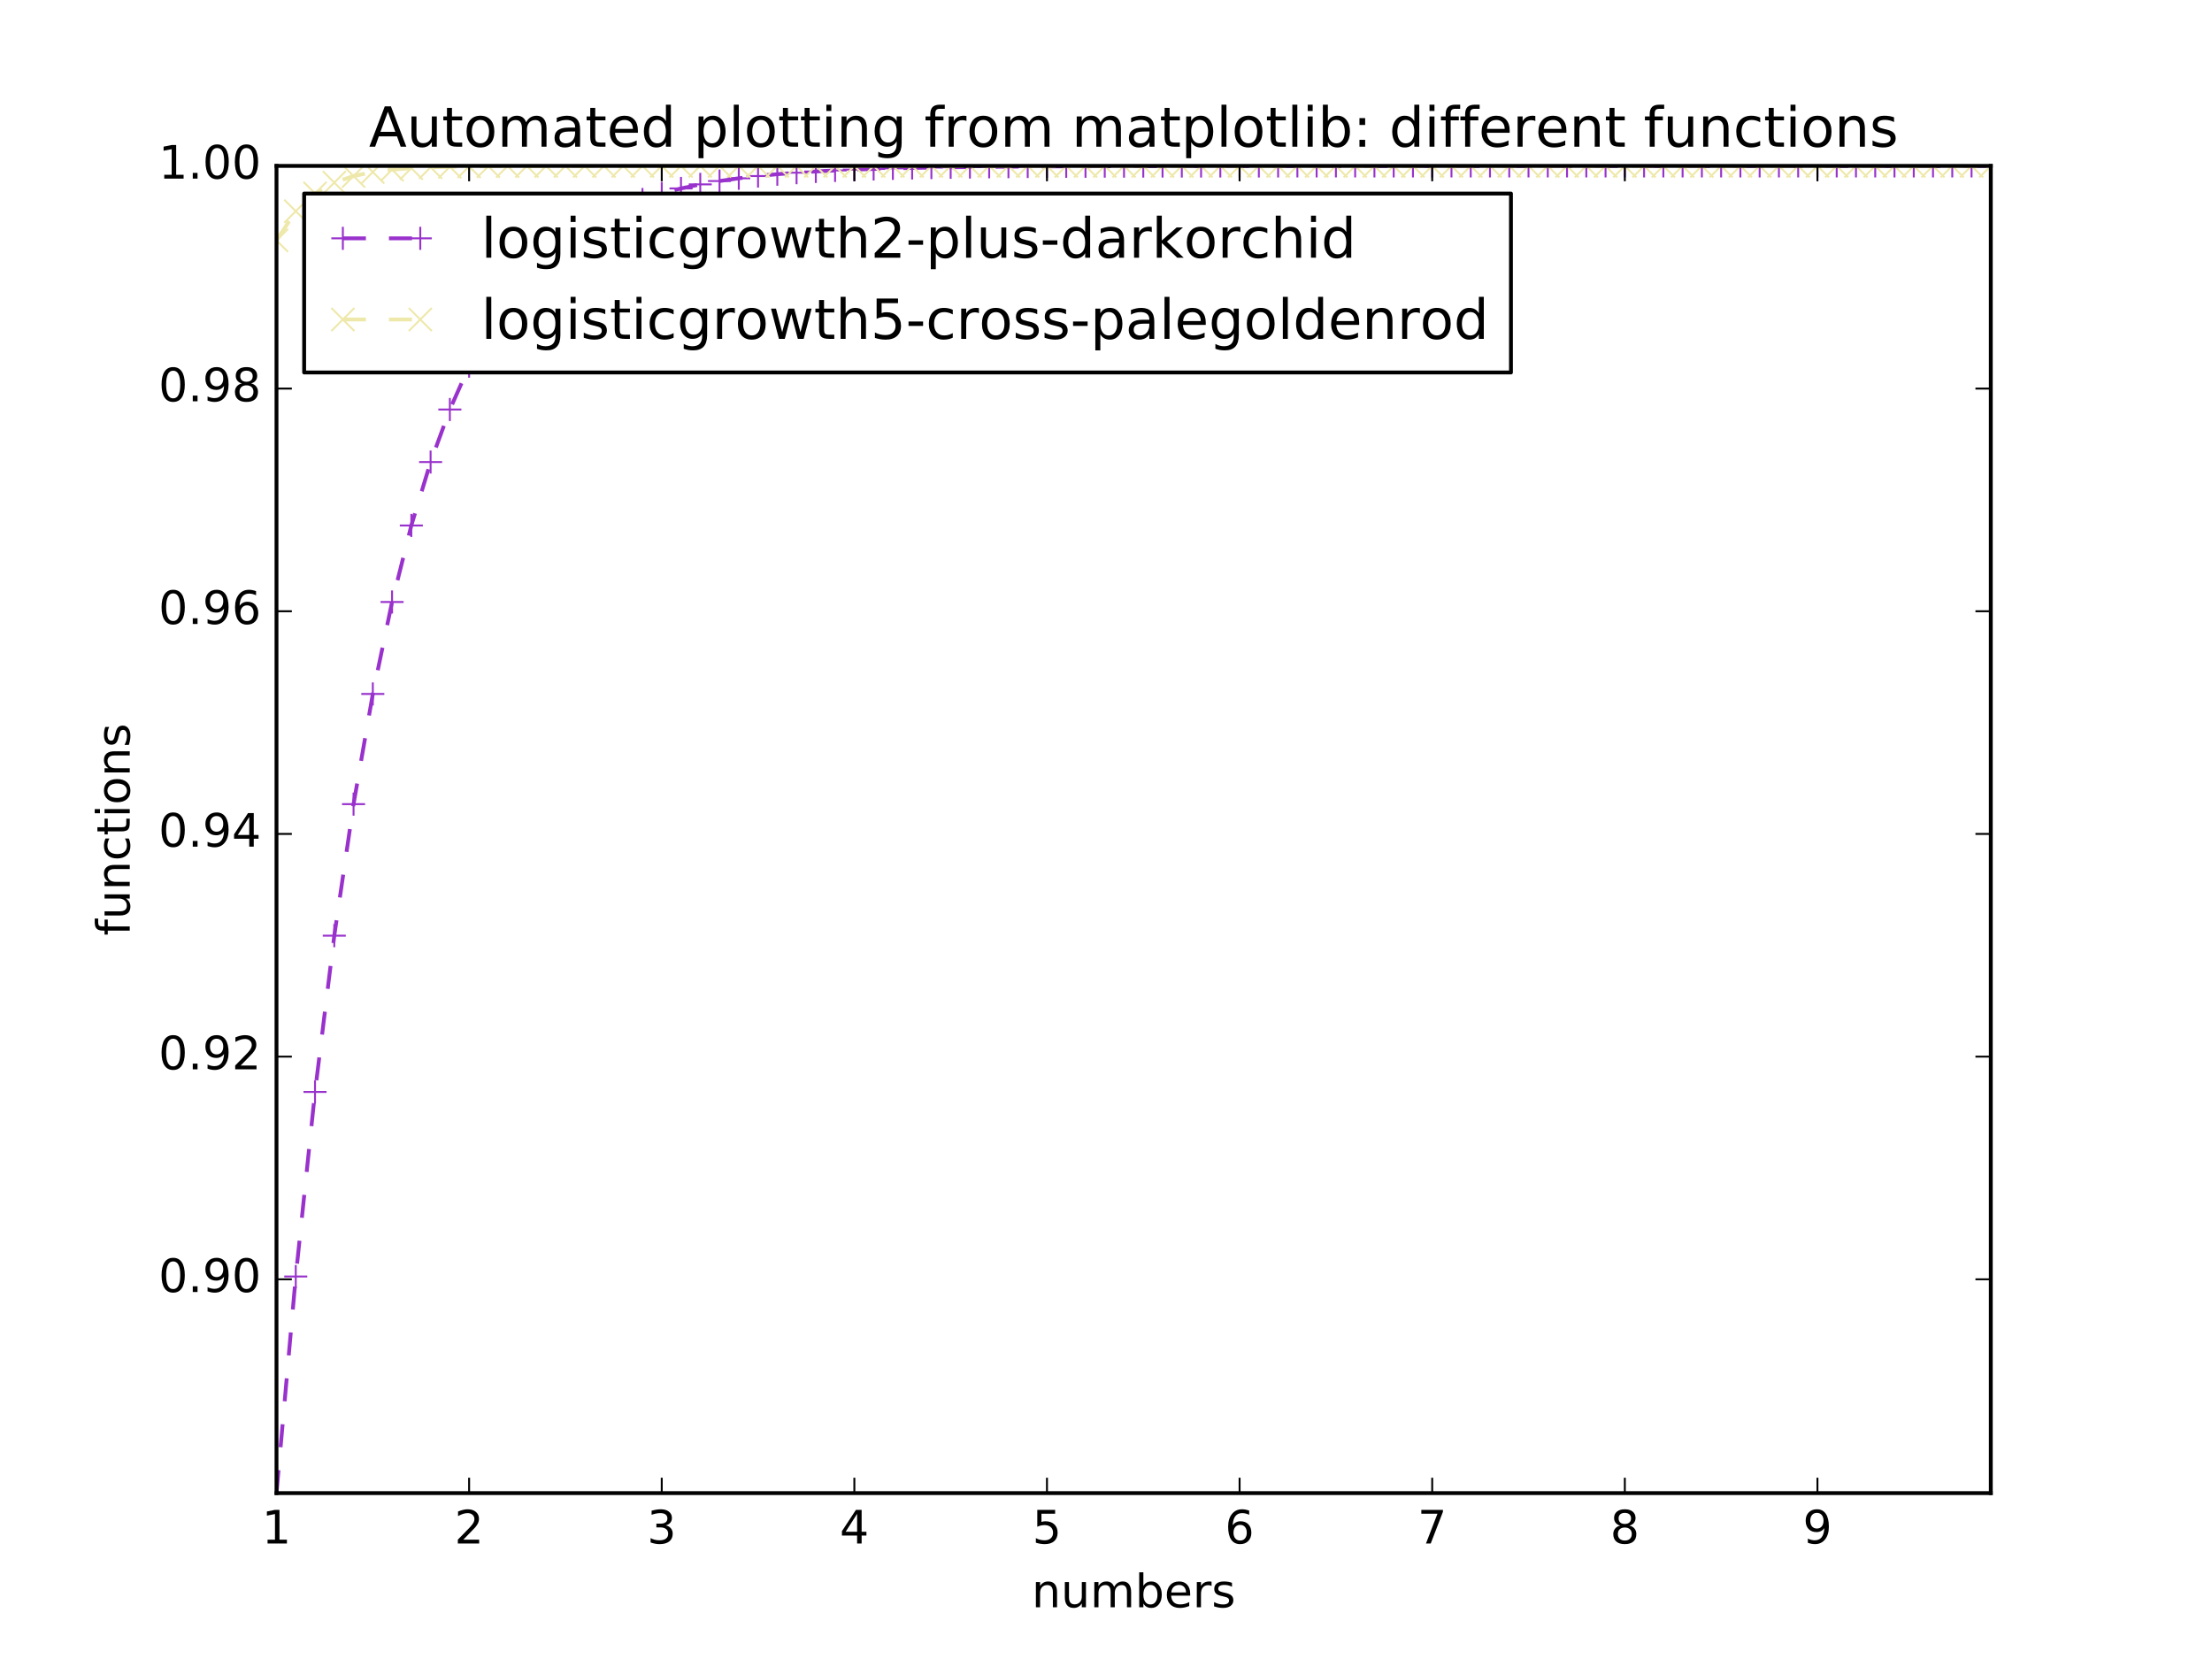 <?xml version="1.0" encoding="utf-8" standalone="no"?>
<!DOCTYPE svg PUBLIC "-//W3C//DTD SVG 1.1//EN"
  "http://www.w3.org/Graphics/SVG/1.1/DTD/svg11.dtd">
<!-- Created with matplotlib (http://matplotlib.org/) -->
<svg height="432pt" version="1.1" viewBox="0 0 576 432" width="576pt" xmlns="http://www.w3.org/2000/svg" xmlns:xlink="http://www.w3.org/1999/xlink">
 <defs>
  <style type="text/css">
*{stroke-linecap:butt;stroke-linejoin:round;stroke-miterlimit:100000;}
  </style>
 </defs>
 <g id="figure_1">
  <g id="patch_1">
   <path d="M 0 432 
L 576 432 
L 576 0 
L 0 0 
z
" style="fill:#ffffff;"/>
  </g>
  <g id="axes_1">
   <g id="patch_2">
    <path d="M 72 388.8 
L 518.4 388.8 
L 518.4 43.2 
L 72 43.2 
z
" style="fill:#ffffff;"/>
   </g>
   <g id="line2d_1">
    <path clip-path="url(#p49f8c97d6e)" d="M 72 388.8 
L 77.016 332.402 
L 82.031 284.339 
L 87.047 243.65 
L 92.063 209.398 
L 97.079 180.7 
L 102.094 156.752 
L 107.11 136.833 
L 112.126 120.312 
L 117.142 106.639 
L 122.157 95.347 
L 127.173 86.034 
L 132.189 78.363 
L 137.204 72.053 
L 142.22 66.865 
L 147.236 62.604 
L 152.252 59.106 
L 157.267 56.236 
L 162.283 53.882 
L 167.299 51.951 
L 172.315 50.369 
L 177.33 49.072 
L 182.346 48.009 
L 187.362 47.139 
L 192.378 46.426 
L 197.393 45.841 
L 202.409 45.363 
L 207.425 44.971 
L 212.44 44.65 
L 217.456 44.387 
L 222.472 44.172 
L 227.488 43.996 
L 232.503 43.852 
L 237.519 43.734 
L 242.535 43.637 
L 247.551 43.558 
L 252.566 43.493 
L 257.582 43.44 
L 262.598 43.396 
L 267.613 43.361 
L 272.629 43.332 
L 277.645 43.308 
L 282.661 43.288 
L 287.676 43.272 
L 292.692 43.259 
L 297.708 43.248 
L 302.724 43.24 
L 307.739 43.232 
L 312.755 43.227 
L 317.771 43.222 
L 322.787 43.218 
L 327.802 43.215 
L 332.818 43.212 
L 337.834 43.21 
L 342.849 43.208 
L 347.865 43.207 
L 352.881 43.205 
L 357.897 43.204 
L 362.912 43.204 
L 367.928 43.203 
L 372.944 43.202 
L 377.96 43.202 
L 382.975 43.202 
L 387.991 43.201 
L 393.007 43.201 
L 398.022 43.201 
L 403.038 43.201 
L 408.054 43.201 
L 413.07 43.2 
L 418.085 43.2 
L 423.101 43.2 
L 428.117 43.2 
L 433.133 43.2 
L 438.148 43.2 
L 443.164 43.2 
L 448.18 43.2 
L 453.196 43.2 
L 458.211 43.2 
L 463.227 43.2 
L 468.243 43.2 
L 473.258 43.2 
L 478.274 43.2 
L 483.29 43.2 
L 488.306 43.2 
L 493.321 43.2 
L 498.337 43.2 
L 503.353 43.2 
L 508.369 43.2 
L 513.384 43.2 
L 518.4 43.2 
" style="fill:none;stroke:#9932cc;stroke-dasharray:6,6;stroke-dashoffset:0.0;"/>
    <defs>
     <path d="M -3 0 
L 3 0 
M 0 3 
L 0 -3 
" id="maeab70c5b3" style="stroke:#9932cc;stroke-width:0.5;"/>
    </defs>
    <g clip-path="url(#p49f8c97d6e)">
     <use style="fill:none;stroke:#9932cc;stroke-width:0.5;" x="72.0" xlink:href="#maeab70c5b3" y="388.8"/>
     <use style="fill:none;stroke:#9932cc;stroke-width:0.5;" x="77.016" xlink:href="#maeab70c5b3" y="332.402"/>
     <use style="fill:none;stroke:#9932cc;stroke-width:0.5;" x="82.031" xlink:href="#maeab70c5b3" y="284.339"/>
     <use style="fill:none;stroke:#9932cc;stroke-width:0.5;" x="87.047" xlink:href="#maeab70c5b3" y="243.65"/>
     <use style="fill:none;stroke:#9932cc;stroke-width:0.5;" x="92.063" xlink:href="#maeab70c5b3" y="209.398"/>
     <use style="fill:none;stroke:#9932cc;stroke-width:0.5;" x="97.079" xlink:href="#maeab70c5b3" y="180.7"/>
     <use style="fill:none;stroke:#9932cc;stroke-width:0.5;" x="102.094" xlink:href="#maeab70c5b3" y="156.752"/>
     <use style="fill:none;stroke:#9932cc;stroke-width:0.5;" x="107.11" xlink:href="#maeab70c5b3" y="136.833"/>
     <use style="fill:none;stroke:#9932cc;stroke-width:0.5;" x="112.126" xlink:href="#maeab70c5b3" y="120.312"/>
     <use style="fill:none;stroke:#9932cc;stroke-width:0.5;" x="117.142" xlink:href="#maeab70c5b3" y="106.639"/>
     <use style="fill:none;stroke:#9932cc;stroke-width:0.5;" x="122.157" xlink:href="#maeab70c5b3" y="95.347"/>
     <use style="fill:none;stroke:#9932cc;stroke-width:0.5;" x="127.173" xlink:href="#maeab70c5b3" y="86.034"/>
     <use style="fill:none;stroke:#9932cc;stroke-width:0.5;" x="132.189" xlink:href="#maeab70c5b3" y="78.363"/>
     <use style="fill:none;stroke:#9932cc;stroke-width:0.5;" x="137.204" xlink:href="#maeab70c5b3" y="72.053"/>
     <use style="fill:none;stroke:#9932cc;stroke-width:0.5;" x="142.22" xlink:href="#maeab70c5b3" y="66.865"/>
     <use style="fill:none;stroke:#9932cc;stroke-width:0.5;" x="147.236" xlink:href="#maeab70c5b3" y="62.604"/>
     <use style="fill:none;stroke:#9932cc;stroke-width:0.5;" x="152.252" xlink:href="#maeab70c5b3" y="59.106"/>
     <use style="fill:none;stroke:#9932cc;stroke-width:0.5;" x="157.267" xlink:href="#maeab70c5b3" y="56.236"/>
     <use style="fill:none;stroke:#9932cc;stroke-width:0.5;" x="162.283" xlink:href="#maeab70c5b3" y="53.882"/>
     <use style="fill:none;stroke:#9932cc;stroke-width:0.5;" x="167.299" xlink:href="#maeab70c5b3" y="51.951"/>
     <use style="fill:none;stroke:#9932cc;stroke-width:0.5;" x="172.315" xlink:href="#maeab70c5b3" y="50.369"/>
     <use style="fill:none;stroke:#9932cc;stroke-width:0.5;" x="177.33" xlink:href="#maeab70c5b3" y="49.072"/>
     <use style="fill:none;stroke:#9932cc;stroke-width:0.5;" x="182.346" xlink:href="#maeab70c5b3" y="48.009"/>
     <use style="fill:none;stroke:#9932cc;stroke-width:0.5;" x="187.362" xlink:href="#maeab70c5b3" y="47.139"/>
     <use style="fill:none;stroke:#9932cc;stroke-width:0.5;" x="192.378" xlink:href="#maeab70c5b3" y="46.426"/>
     <use style="fill:none;stroke:#9932cc;stroke-width:0.5;" x="197.393" xlink:href="#maeab70c5b3" y="45.841"/>
     <use style="fill:none;stroke:#9932cc;stroke-width:0.5;" x="202.409" xlink:href="#maeab70c5b3" y="45.363"/>
     <use style="fill:none;stroke:#9932cc;stroke-width:0.5;" x="207.425" xlink:href="#maeab70c5b3" y="44.971"/>
     <use style="fill:none;stroke:#9932cc;stroke-width:0.5;" x="212.44" xlink:href="#maeab70c5b3" y="44.65"/>
     <use style="fill:none;stroke:#9932cc;stroke-width:0.5;" x="217.456" xlink:href="#maeab70c5b3" y="44.387"/>
     <use style="fill:none;stroke:#9932cc;stroke-width:0.5;" x="222.472" xlink:href="#maeab70c5b3" y="44.172"/>
     <use style="fill:none;stroke:#9932cc;stroke-width:0.5;" x="227.488" xlink:href="#maeab70c5b3" y="43.996"/>
     <use style="fill:none;stroke:#9932cc;stroke-width:0.5;" x="232.503" xlink:href="#maeab70c5b3" y="43.852"/>
     <use style="fill:none;stroke:#9932cc;stroke-width:0.5;" x="237.519" xlink:href="#maeab70c5b3" y="43.734"/>
     <use style="fill:none;stroke:#9932cc;stroke-width:0.5;" x="242.535" xlink:href="#maeab70c5b3" y="43.637"/>
     <use style="fill:none;stroke:#9932cc;stroke-width:0.5;" x="247.551" xlink:href="#maeab70c5b3" y="43.558"/>
     <use style="fill:none;stroke:#9932cc;stroke-width:0.5;" x="252.566" xlink:href="#maeab70c5b3" y="43.493"/>
     <use style="fill:none;stroke:#9932cc;stroke-width:0.5;" x="257.582" xlink:href="#maeab70c5b3" y="43.44"/>
     <use style="fill:none;stroke:#9932cc;stroke-width:0.5;" x="262.598" xlink:href="#maeab70c5b3" y="43.396"/>
     <use style="fill:none;stroke:#9932cc;stroke-width:0.5;" x="267.613" xlink:href="#maeab70c5b3" y="43.361"/>
     <use style="fill:none;stroke:#9932cc;stroke-width:0.5;" x="272.629" xlink:href="#maeab70c5b3" y="43.332"/>
     <use style="fill:none;stroke:#9932cc;stroke-width:0.5;" x="277.645" xlink:href="#maeab70c5b3" y="43.308"/>
     <use style="fill:none;stroke:#9932cc;stroke-width:0.5;" x="282.661" xlink:href="#maeab70c5b3" y="43.288"/>
     <use style="fill:none;stroke:#9932cc;stroke-width:0.5;" x="287.676" xlink:href="#maeab70c5b3" y="43.272"/>
     <use style="fill:none;stroke:#9932cc;stroke-width:0.5;" x="292.692" xlink:href="#maeab70c5b3" y="43.259"/>
     <use style="fill:none;stroke:#9932cc;stroke-width:0.5;" x="297.708" xlink:href="#maeab70c5b3" y="43.248"/>
     <use style="fill:none;stroke:#9932cc;stroke-width:0.5;" x="302.724" xlink:href="#maeab70c5b3" y="43.24"/>
     <use style="fill:none;stroke:#9932cc;stroke-width:0.5;" x="307.739" xlink:href="#maeab70c5b3" y="43.232"/>
     <use style="fill:none;stroke:#9932cc;stroke-width:0.5;" x="312.755" xlink:href="#maeab70c5b3" y="43.227"/>
     <use style="fill:none;stroke:#9932cc;stroke-width:0.5;" x="317.771" xlink:href="#maeab70c5b3" y="43.222"/>
     <use style="fill:none;stroke:#9932cc;stroke-width:0.5;" x="322.787" xlink:href="#maeab70c5b3" y="43.218"/>
     <use style="fill:none;stroke:#9932cc;stroke-width:0.5;" x="327.802" xlink:href="#maeab70c5b3" y="43.215"/>
     <use style="fill:none;stroke:#9932cc;stroke-width:0.5;" x="332.818" xlink:href="#maeab70c5b3" y="43.212"/>
     <use style="fill:none;stroke:#9932cc;stroke-width:0.5;" x="337.834" xlink:href="#maeab70c5b3" y="43.21"/>
     <use style="fill:none;stroke:#9932cc;stroke-width:0.5;" x="342.849" xlink:href="#maeab70c5b3" y="43.208"/>
     <use style="fill:none;stroke:#9932cc;stroke-width:0.5;" x="347.865" xlink:href="#maeab70c5b3" y="43.207"/>
     <use style="fill:none;stroke:#9932cc;stroke-width:0.5;" x="352.881" xlink:href="#maeab70c5b3" y="43.205"/>
     <use style="fill:none;stroke:#9932cc;stroke-width:0.5;" x="357.897" xlink:href="#maeab70c5b3" y="43.204"/>
     <use style="fill:none;stroke:#9932cc;stroke-width:0.5;" x="362.912" xlink:href="#maeab70c5b3" y="43.204"/>
     <use style="fill:none;stroke:#9932cc;stroke-width:0.5;" x="367.928" xlink:href="#maeab70c5b3" y="43.203"/>
     <use style="fill:none;stroke:#9932cc;stroke-width:0.5;" x="372.944" xlink:href="#maeab70c5b3" y="43.202"/>
     <use style="fill:none;stroke:#9932cc;stroke-width:0.5;" x="377.96" xlink:href="#maeab70c5b3" y="43.202"/>
     <use style="fill:none;stroke:#9932cc;stroke-width:0.5;" x="382.975" xlink:href="#maeab70c5b3" y="43.202"/>
     <use style="fill:none;stroke:#9932cc;stroke-width:0.5;" x="387.991" xlink:href="#maeab70c5b3" y="43.201"/>
     <use style="fill:none;stroke:#9932cc;stroke-width:0.5;" x="393.007" xlink:href="#maeab70c5b3" y="43.201"/>
     <use style="fill:none;stroke:#9932cc;stroke-width:0.5;" x="398.022" xlink:href="#maeab70c5b3" y="43.201"/>
     <use style="fill:none;stroke:#9932cc;stroke-width:0.5;" x="403.038" xlink:href="#maeab70c5b3" y="43.201"/>
     <use style="fill:none;stroke:#9932cc;stroke-width:0.5;" x="408.054" xlink:href="#maeab70c5b3" y="43.201"/>
     <use style="fill:none;stroke:#9932cc;stroke-width:0.5;" x="413.07" xlink:href="#maeab70c5b3" y="43.2"/>
     <use style="fill:none;stroke:#9932cc;stroke-width:0.5;" x="418.085" xlink:href="#maeab70c5b3" y="43.2"/>
     <use style="fill:none;stroke:#9932cc;stroke-width:0.5;" x="423.101" xlink:href="#maeab70c5b3" y="43.2"/>
     <use style="fill:none;stroke:#9932cc;stroke-width:0.5;" x="428.117" xlink:href="#maeab70c5b3" y="43.2"/>
     <use style="fill:none;stroke:#9932cc;stroke-width:0.5;" x="433.133" xlink:href="#maeab70c5b3" y="43.2"/>
     <use style="fill:none;stroke:#9932cc;stroke-width:0.5;" x="438.148" xlink:href="#maeab70c5b3" y="43.2"/>
     <use style="fill:none;stroke:#9932cc;stroke-width:0.5;" x="443.164" xlink:href="#maeab70c5b3" y="43.2"/>
     <use style="fill:none;stroke:#9932cc;stroke-width:0.5;" x="448.18" xlink:href="#maeab70c5b3" y="43.2"/>
     <use style="fill:none;stroke:#9932cc;stroke-width:0.5;" x="453.196" xlink:href="#maeab70c5b3" y="43.2"/>
     <use style="fill:none;stroke:#9932cc;stroke-width:0.5;" x="458.211" xlink:href="#maeab70c5b3" y="43.2"/>
     <use style="fill:none;stroke:#9932cc;stroke-width:0.5;" x="463.227" xlink:href="#maeab70c5b3" y="43.2"/>
     <use style="fill:none;stroke:#9932cc;stroke-width:0.5;" x="468.243" xlink:href="#maeab70c5b3" y="43.2"/>
     <use style="fill:none;stroke:#9932cc;stroke-width:0.5;" x="473.258" xlink:href="#maeab70c5b3" y="43.2"/>
     <use style="fill:none;stroke:#9932cc;stroke-width:0.5;" x="478.274" xlink:href="#maeab70c5b3" y="43.2"/>
     <use style="fill:none;stroke:#9932cc;stroke-width:0.5;" x="483.29" xlink:href="#maeab70c5b3" y="43.2"/>
     <use style="fill:none;stroke:#9932cc;stroke-width:0.5;" x="488.306" xlink:href="#maeab70c5b3" y="43.2"/>
     <use style="fill:none;stroke:#9932cc;stroke-width:0.5;" x="493.321" xlink:href="#maeab70c5b3" y="43.2"/>
     <use style="fill:none;stroke:#9932cc;stroke-width:0.5;" x="498.337" xlink:href="#maeab70c5b3" y="43.2"/>
     <use style="fill:none;stroke:#9932cc;stroke-width:0.5;" x="503.353" xlink:href="#maeab70c5b3" y="43.2"/>
     <use style="fill:none;stroke:#9932cc;stroke-width:0.5;" x="508.369" xlink:href="#maeab70c5b3" y="43.2"/>
     <use style="fill:none;stroke:#9932cc;stroke-width:0.5;" x="513.384" xlink:href="#maeab70c5b3" y="43.2"/>
     <use style="fill:none;stroke:#9932cc;stroke-width:0.5;" x="518.4" xlink:href="#maeab70c5b3" y="43.2"/>
    </g>
   </g>
   <g id="line2d_2">
    <path clip-path="url(#p49f8c97d6e)" d="M 72 62.604 
L 77.016 55 
L 82.031 50.369 
L 87.047 47.552 
L 92.063 45.841 
L 97.079 44.803 
L 102.094 44.172 
L 107.11 43.79 
L 112.126 43.558 
L 117.142 43.417 
L 122.157 43.332 
L 127.173 43.28 
L 132.189 43.248 
L 137.204 43.229 
L 142.22 43.218 
L 147.236 43.211 
L 152.252 43.207 
L 157.267 43.204 
L 162.283 43.202 
L 167.299 43.201 
L 172.315 43.201 
L 177.33 43.201 
L 182.346 43.2 
L 187.362 43.2 
L 192.378 43.2 
L 197.393 43.2 
L 202.409 43.2 
L 207.425 43.2 
L 212.44 43.2 
L 217.456 43.2 
L 222.472 43.2 
L 227.488 43.2 
L 232.503 43.2 
L 237.519 43.2 
L 242.535 43.2 
L 247.551 43.2 
L 252.566 43.2 
L 257.582 43.2 
L 262.598 43.2 
L 267.613 43.2 
L 272.629 43.2 
L 277.645 43.2 
L 282.661 43.2 
L 287.676 43.2 
L 292.692 43.2 
L 297.708 43.2 
L 302.724 43.2 
L 307.739 43.2 
L 312.755 43.2 
L 317.771 43.2 
L 322.787 43.2 
L 327.802 43.2 
L 332.818 43.2 
L 337.834 43.2 
L 342.849 43.2 
L 347.865 43.2 
L 352.881 43.2 
L 357.897 43.2 
L 362.912 43.2 
L 367.928 43.2 
L 372.944 43.2 
L 377.96 43.2 
L 382.975 43.2 
L 387.991 43.2 
L 393.007 43.2 
L 398.022 43.2 
L 403.038 43.2 
L 408.054 43.2 
L 413.07 43.2 
L 418.085 43.2 
L 423.101 43.2 
L 428.117 43.2 
L 433.133 43.2 
L 438.148 43.2 
L 443.164 43.2 
L 448.18 43.2 
L 453.196 43.2 
L 458.211 43.2 
L 463.227 43.2 
L 468.243 43.2 
L 473.258 43.2 
L 478.274 43.2 
L 483.29 43.2 
L 488.306 43.2 
L 493.321 43.2 
L 498.337 43.2 
L 503.353 43.2 
L 508.369 43.2 
L 513.384 43.2 
L 518.4 43.2 
" style="fill:none;stroke:#eee8aa;stroke-dasharray:6,6;stroke-dashoffset:0.0;"/>
    <defs>
     <path d="M -3 3 
L 3 -3 
M -3 -3 
L 3 3 
" id="mb8cb19ebe0" style="stroke:#eee8aa;stroke-width:0.5;"/>
    </defs>
    <g clip-path="url(#p49f8c97d6e)">
     <use style="fill:none;stroke:#eee8aa;stroke-width:0.5;" x="72.0" xlink:href="#mb8cb19ebe0" y="62.604"/>
     <use style="fill:none;stroke:#eee8aa;stroke-width:0.5;" x="77.016" xlink:href="#mb8cb19ebe0" y="55"/>
     <use style="fill:none;stroke:#eee8aa;stroke-width:0.5;" x="82.031" xlink:href="#mb8cb19ebe0" y="50.369"/>
     <use style="fill:none;stroke:#eee8aa;stroke-width:0.5;" x="87.047" xlink:href="#mb8cb19ebe0" y="47.552"/>
     <use style="fill:none;stroke:#eee8aa;stroke-width:0.5;" x="92.063" xlink:href="#mb8cb19ebe0" y="45.841"/>
     <use style="fill:none;stroke:#eee8aa;stroke-width:0.5;" x="97.079" xlink:href="#mb8cb19ebe0" y="44.803"/>
     <use style="fill:none;stroke:#eee8aa;stroke-width:0.5;" x="102.094" xlink:href="#mb8cb19ebe0" y="44.172"/>
     <use style="fill:none;stroke:#eee8aa;stroke-width:0.5;" x="107.11" xlink:href="#mb8cb19ebe0" y="43.79"/>
     <use style="fill:none;stroke:#eee8aa;stroke-width:0.5;" x="112.126" xlink:href="#mb8cb19ebe0" y="43.558"/>
     <use style="fill:none;stroke:#eee8aa;stroke-width:0.5;" x="117.142" xlink:href="#mb8cb19ebe0" y="43.417"/>
     <use style="fill:none;stroke:#eee8aa;stroke-width:0.5;" x="122.157" xlink:href="#mb8cb19ebe0" y="43.332"/>
     <use style="fill:none;stroke:#eee8aa;stroke-width:0.5;" x="127.173" xlink:href="#mb8cb19ebe0" y="43.28"/>
     <use style="fill:none;stroke:#eee8aa;stroke-width:0.5;" x="132.189" xlink:href="#mb8cb19ebe0" y="43.248"/>
     <use style="fill:none;stroke:#eee8aa;stroke-width:0.5;" x="137.204" xlink:href="#mb8cb19ebe0" y="43.229"/>
     <use style="fill:none;stroke:#eee8aa;stroke-width:0.5;" x="142.22" xlink:href="#mb8cb19ebe0" y="43.218"/>
     <use style="fill:none;stroke:#eee8aa;stroke-width:0.5;" x="147.236" xlink:href="#mb8cb19ebe0" y="43.211"/>
     <use style="fill:none;stroke:#eee8aa;stroke-width:0.5;" x="152.252" xlink:href="#mb8cb19ebe0" y="43.207"/>
     <use style="fill:none;stroke:#eee8aa;stroke-width:0.5;" x="157.267" xlink:href="#mb8cb19ebe0" y="43.204"/>
     <use style="fill:none;stroke:#eee8aa;stroke-width:0.5;" x="162.283" xlink:href="#mb8cb19ebe0" y="43.202"/>
     <use style="fill:none;stroke:#eee8aa;stroke-width:0.5;" x="167.299" xlink:href="#mb8cb19ebe0" y="43.201"/>
     <use style="fill:none;stroke:#eee8aa;stroke-width:0.5;" x="172.315" xlink:href="#mb8cb19ebe0" y="43.201"/>
     <use style="fill:none;stroke:#eee8aa;stroke-width:0.5;" x="177.33" xlink:href="#mb8cb19ebe0" y="43.201"/>
     <use style="fill:none;stroke:#eee8aa;stroke-width:0.5;" x="182.346" xlink:href="#mb8cb19ebe0" y="43.2"/>
     <use style="fill:none;stroke:#eee8aa;stroke-width:0.5;" x="187.362" xlink:href="#mb8cb19ebe0" y="43.2"/>
     <use style="fill:none;stroke:#eee8aa;stroke-width:0.5;" x="192.378" xlink:href="#mb8cb19ebe0" y="43.2"/>
     <use style="fill:none;stroke:#eee8aa;stroke-width:0.5;" x="197.393" xlink:href="#mb8cb19ebe0" y="43.2"/>
     <use style="fill:none;stroke:#eee8aa;stroke-width:0.5;" x="202.409" xlink:href="#mb8cb19ebe0" y="43.2"/>
     <use style="fill:none;stroke:#eee8aa;stroke-width:0.5;" x="207.425" xlink:href="#mb8cb19ebe0" y="43.2"/>
     <use style="fill:none;stroke:#eee8aa;stroke-width:0.5;" x="212.44" xlink:href="#mb8cb19ebe0" y="43.2"/>
     <use style="fill:none;stroke:#eee8aa;stroke-width:0.5;" x="217.456" xlink:href="#mb8cb19ebe0" y="43.2"/>
     <use style="fill:none;stroke:#eee8aa;stroke-width:0.5;" x="222.472" xlink:href="#mb8cb19ebe0" y="43.2"/>
     <use style="fill:none;stroke:#eee8aa;stroke-width:0.5;" x="227.488" xlink:href="#mb8cb19ebe0" y="43.2"/>
     <use style="fill:none;stroke:#eee8aa;stroke-width:0.5;" x="232.503" xlink:href="#mb8cb19ebe0" y="43.2"/>
     <use style="fill:none;stroke:#eee8aa;stroke-width:0.5;" x="237.519" xlink:href="#mb8cb19ebe0" y="43.2"/>
     <use style="fill:none;stroke:#eee8aa;stroke-width:0.5;" x="242.535" xlink:href="#mb8cb19ebe0" y="43.2"/>
     <use style="fill:none;stroke:#eee8aa;stroke-width:0.5;" x="247.551" xlink:href="#mb8cb19ebe0" y="43.2"/>
     <use style="fill:none;stroke:#eee8aa;stroke-width:0.5;" x="252.566" xlink:href="#mb8cb19ebe0" y="43.2"/>
     <use style="fill:none;stroke:#eee8aa;stroke-width:0.5;" x="257.582" xlink:href="#mb8cb19ebe0" y="43.2"/>
     <use style="fill:none;stroke:#eee8aa;stroke-width:0.5;" x="262.598" xlink:href="#mb8cb19ebe0" y="43.2"/>
     <use style="fill:none;stroke:#eee8aa;stroke-width:0.5;" x="267.613" xlink:href="#mb8cb19ebe0" y="43.2"/>
     <use style="fill:none;stroke:#eee8aa;stroke-width:0.5;" x="272.629" xlink:href="#mb8cb19ebe0" y="43.2"/>
     <use style="fill:none;stroke:#eee8aa;stroke-width:0.5;" x="277.645" xlink:href="#mb8cb19ebe0" y="43.2"/>
     <use style="fill:none;stroke:#eee8aa;stroke-width:0.5;" x="282.661" xlink:href="#mb8cb19ebe0" y="43.2"/>
     <use style="fill:none;stroke:#eee8aa;stroke-width:0.5;" x="287.676" xlink:href="#mb8cb19ebe0" y="43.2"/>
     <use style="fill:none;stroke:#eee8aa;stroke-width:0.5;" x="292.692" xlink:href="#mb8cb19ebe0" y="43.2"/>
     <use style="fill:none;stroke:#eee8aa;stroke-width:0.5;" x="297.708" xlink:href="#mb8cb19ebe0" y="43.2"/>
     <use style="fill:none;stroke:#eee8aa;stroke-width:0.5;" x="302.724" xlink:href="#mb8cb19ebe0" y="43.2"/>
     <use style="fill:none;stroke:#eee8aa;stroke-width:0.5;" x="307.739" xlink:href="#mb8cb19ebe0" y="43.2"/>
     <use style="fill:none;stroke:#eee8aa;stroke-width:0.5;" x="312.755" xlink:href="#mb8cb19ebe0" y="43.2"/>
     <use style="fill:none;stroke:#eee8aa;stroke-width:0.5;" x="317.771" xlink:href="#mb8cb19ebe0" y="43.2"/>
     <use style="fill:none;stroke:#eee8aa;stroke-width:0.5;" x="322.787" xlink:href="#mb8cb19ebe0" y="43.2"/>
     <use style="fill:none;stroke:#eee8aa;stroke-width:0.5;" x="327.802" xlink:href="#mb8cb19ebe0" y="43.2"/>
     <use style="fill:none;stroke:#eee8aa;stroke-width:0.5;" x="332.818" xlink:href="#mb8cb19ebe0" y="43.2"/>
     <use style="fill:none;stroke:#eee8aa;stroke-width:0.5;" x="337.834" xlink:href="#mb8cb19ebe0" y="43.2"/>
     <use style="fill:none;stroke:#eee8aa;stroke-width:0.5;" x="342.849" xlink:href="#mb8cb19ebe0" y="43.2"/>
     <use style="fill:none;stroke:#eee8aa;stroke-width:0.5;" x="347.865" xlink:href="#mb8cb19ebe0" y="43.2"/>
     <use style="fill:none;stroke:#eee8aa;stroke-width:0.5;" x="352.881" xlink:href="#mb8cb19ebe0" y="43.2"/>
     <use style="fill:none;stroke:#eee8aa;stroke-width:0.5;" x="357.897" xlink:href="#mb8cb19ebe0" y="43.2"/>
     <use style="fill:none;stroke:#eee8aa;stroke-width:0.5;" x="362.912" xlink:href="#mb8cb19ebe0" y="43.2"/>
     <use style="fill:none;stroke:#eee8aa;stroke-width:0.5;" x="367.928" xlink:href="#mb8cb19ebe0" y="43.2"/>
     <use style="fill:none;stroke:#eee8aa;stroke-width:0.5;" x="372.944" xlink:href="#mb8cb19ebe0" y="43.2"/>
     <use style="fill:none;stroke:#eee8aa;stroke-width:0.5;" x="377.96" xlink:href="#mb8cb19ebe0" y="43.2"/>
     <use style="fill:none;stroke:#eee8aa;stroke-width:0.5;" x="382.975" xlink:href="#mb8cb19ebe0" y="43.2"/>
     <use style="fill:none;stroke:#eee8aa;stroke-width:0.5;" x="387.991" xlink:href="#mb8cb19ebe0" y="43.2"/>
     <use style="fill:none;stroke:#eee8aa;stroke-width:0.5;" x="393.007" xlink:href="#mb8cb19ebe0" y="43.2"/>
     <use style="fill:none;stroke:#eee8aa;stroke-width:0.5;" x="398.022" xlink:href="#mb8cb19ebe0" y="43.2"/>
     <use style="fill:none;stroke:#eee8aa;stroke-width:0.5;" x="403.038" xlink:href="#mb8cb19ebe0" y="43.2"/>
     <use style="fill:none;stroke:#eee8aa;stroke-width:0.5;" x="408.054" xlink:href="#mb8cb19ebe0" y="43.2"/>
     <use style="fill:none;stroke:#eee8aa;stroke-width:0.5;" x="413.07" xlink:href="#mb8cb19ebe0" y="43.2"/>
     <use style="fill:none;stroke:#eee8aa;stroke-width:0.5;" x="418.085" xlink:href="#mb8cb19ebe0" y="43.2"/>
     <use style="fill:none;stroke:#eee8aa;stroke-width:0.5;" x="423.101" xlink:href="#mb8cb19ebe0" y="43.2"/>
     <use style="fill:none;stroke:#eee8aa;stroke-width:0.5;" x="428.117" xlink:href="#mb8cb19ebe0" y="43.2"/>
     <use style="fill:none;stroke:#eee8aa;stroke-width:0.5;" x="433.133" xlink:href="#mb8cb19ebe0" y="43.2"/>
     <use style="fill:none;stroke:#eee8aa;stroke-width:0.5;" x="438.148" xlink:href="#mb8cb19ebe0" y="43.2"/>
     <use style="fill:none;stroke:#eee8aa;stroke-width:0.5;" x="443.164" xlink:href="#mb8cb19ebe0" y="43.2"/>
     <use style="fill:none;stroke:#eee8aa;stroke-width:0.5;" x="448.18" xlink:href="#mb8cb19ebe0" y="43.2"/>
     <use style="fill:none;stroke:#eee8aa;stroke-width:0.5;" x="453.196" xlink:href="#mb8cb19ebe0" y="43.2"/>
     <use style="fill:none;stroke:#eee8aa;stroke-width:0.5;" x="458.211" xlink:href="#mb8cb19ebe0" y="43.2"/>
     <use style="fill:none;stroke:#eee8aa;stroke-width:0.5;" x="463.227" xlink:href="#mb8cb19ebe0" y="43.2"/>
     <use style="fill:none;stroke:#eee8aa;stroke-width:0.5;" x="468.243" xlink:href="#mb8cb19ebe0" y="43.2"/>
     <use style="fill:none;stroke:#eee8aa;stroke-width:0.5;" x="473.258" xlink:href="#mb8cb19ebe0" y="43.2"/>
     <use style="fill:none;stroke:#eee8aa;stroke-width:0.5;" x="478.274" xlink:href="#mb8cb19ebe0" y="43.2"/>
     <use style="fill:none;stroke:#eee8aa;stroke-width:0.5;" x="483.29" xlink:href="#mb8cb19ebe0" y="43.2"/>
     <use style="fill:none;stroke:#eee8aa;stroke-width:0.5;" x="488.306" xlink:href="#mb8cb19ebe0" y="43.2"/>
     <use style="fill:none;stroke:#eee8aa;stroke-width:0.5;" x="493.321" xlink:href="#mb8cb19ebe0" y="43.2"/>
     <use style="fill:none;stroke:#eee8aa;stroke-width:0.5;" x="498.337" xlink:href="#mb8cb19ebe0" y="43.2"/>
     <use style="fill:none;stroke:#eee8aa;stroke-width:0.5;" x="503.353" xlink:href="#mb8cb19ebe0" y="43.2"/>
     <use style="fill:none;stroke:#eee8aa;stroke-width:0.5;" x="508.369" xlink:href="#mb8cb19ebe0" y="43.2"/>
     <use style="fill:none;stroke:#eee8aa;stroke-width:0.5;" x="513.384" xlink:href="#mb8cb19ebe0" y="43.2"/>
     <use style="fill:none;stroke:#eee8aa;stroke-width:0.5;" x="518.4" xlink:href="#mb8cb19ebe0" y="43.2"/>
    </g>
   </g>
   <g id="patch_3">
    <path d="M 72 43.2 
L 518.4 43.2 
" style="fill:none;stroke:#000000;stroke-linecap:square;stroke-linejoin:miter;"/>
   </g>
   <g id="patch_4">
    <path d="M 518.4 388.8 
L 518.4 43.2 
" style="fill:none;stroke:#000000;stroke-linecap:square;stroke-linejoin:miter;"/>
   </g>
   <g id="patch_5">
    <path d="M 72 388.8 
L 518.4 388.8 
" style="fill:none;stroke:#000000;stroke-linecap:square;stroke-linejoin:miter;"/>
   </g>
   <g id="patch_6">
    <path d="M 72 388.8 
L 72 43.2 
" style="fill:none;stroke:#000000;stroke-linecap:square;stroke-linejoin:miter;"/>
   </g>
   <g id="matplotlib.axis_1">
    <g id="xtick_1">
     <g id="line2d_3">
      <defs>
       <path d="M 0 0 
L 0 -4 
" id="m3bb36d0396" style="stroke:#000000;stroke-width:0.5;"/>
      </defs>
      <g>
       <use style="stroke:#000000;stroke-width:0.5;" x="72.0" xlink:href="#m3bb36d0396" y="388.8"/>
      </g>
     </g>
     <g id="line2d_4">
      <defs>
       <path d="M 0 0 
L 0 4 
" id="m240f2a03e4" style="stroke:#000000;stroke-width:0.5;"/>
      </defs>
      <g>
       <use style="stroke:#000000;stroke-width:0.5;" x="72.0" xlink:href="#m240f2a03e4" y="43.2"/>
      </g>
     </g>
     <g id="text_1">
      <!-- 1 -->
      <defs>
       <path d="M 12.406 8.297 
L 28.516 8.297 
L 28.516 63.922 
L 10.984 60.406 
L 10.984 69.391 
L 28.422 72.906 
L 38.281 72.906 
L 38.281 8.297 
L 54.391 8.297 
L 54.391 0 
L 12.406 0 
z
" id="BitstreamVeraSans-Roman-31"/>
      </defs>
      <g transform="translate(68.183 401.918)scale(0.12 -0.12)">
       <use xlink:href="#BitstreamVeraSans-Roman-31"/>
      </g>
     </g>
    </g>
    <g id="xtick_2">
     <g id="line2d_5">
      <g>
       <use style="stroke:#000000;stroke-width:0.5;" x="122.157" xlink:href="#m3bb36d0396" y="388.8"/>
      </g>
     </g>
     <g id="line2d_6">
      <g>
       <use style="stroke:#000000;stroke-width:0.5;" x="122.157" xlink:href="#m240f2a03e4" y="43.2"/>
      </g>
     </g>
     <g id="text_2">
      <!-- 2 -->
      <defs>
       <path d="M 19.188 8.297 
L 53.609 8.297 
L 53.609 0 
L 7.328 0 
L 7.328 8.297 
Q 12.938 14.109 22.625 23.891 
Q 32.328 33.688 34.812 36.531 
Q 39.547 41.844 41.422 45.531 
Q 43.312 49.219 43.312 52.781 
Q 43.312 58.594 39.234 62.25 
Q 35.156 65.922 28.609 65.922 
Q 23.969 65.922 18.812 64.312 
Q 13.672 62.703 7.812 59.422 
L 7.812 69.391 
Q 13.766 71.781 18.938 73 
Q 24.125 74.219 28.422 74.219 
Q 39.75 74.219 46.484 68.547 
Q 53.219 62.891 53.219 53.422 
Q 53.219 48.922 51.531 44.891 
Q 49.859 40.875 45.406 35.406 
Q 44.188 33.984 37.641 27.219 
Q 31.109 20.453 19.188 8.297 
" id="BitstreamVeraSans-Roman-32"/>
      </defs>
      <g transform="translate(118.34 401.918)scale(0.12 -0.12)">
       <use xlink:href="#BitstreamVeraSans-Roman-32"/>
      </g>
     </g>
    </g>
    <g id="xtick_3">
     <g id="line2d_7">
      <g>
       <use style="stroke:#000000;stroke-width:0.5;" x="172.315" xlink:href="#m3bb36d0396" y="388.8"/>
      </g>
     </g>
     <g id="line2d_8">
      <g>
       <use style="stroke:#000000;stroke-width:0.5;" x="172.315" xlink:href="#m240f2a03e4" y="43.2"/>
      </g>
     </g>
     <g id="text_3">
      <!-- 3 -->
      <defs>
       <path d="M 40.578 39.312 
Q 47.656 37.797 51.625 33 
Q 55.609 28.219 55.609 21.188 
Q 55.609 10.406 48.188 4.484 
Q 40.766 -1.422 27.094 -1.422 
Q 22.516 -1.422 17.656 -0.516 
Q 12.797 0.391 7.625 2.203 
L 7.625 11.719 
Q 11.719 9.328 16.594 8.109 
Q 21.484 6.891 26.812 6.891 
Q 36.078 6.891 40.938 10.547 
Q 45.797 14.203 45.797 21.188 
Q 45.797 27.641 41.281 31.266 
Q 36.766 34.906 28.719 34.906 
L 20.219 34.906 
L 20.219 43.016 
L 29.109 43.016 
Q 36.375 43.016 40.234 45.922 
Q 44.094 48.828 44.094 54.297 
Q 44.094 59.906 40.109 62.906 
Q 36.141 65.922 28.719 65.922 
Q 24.656 65.922 20.016 65.031 
Q 15.375 64.156 9.812 62.312 
L 9.812 71.094 
Q 15.438 72.656 20.344 73.438 
Q 25.25 74.219 29.594 74.219 
Q 40.828 74.219 47.359 69.109 
Q 53.906 64.016 53.906 55.328 
Q 53.906 49.266 50.438 45.094 
Q 46.969 40.922 40.578 39.312 
" id="BitstreamVeraSans-Roman-33"/>
      </defs>
      <g transform="translate(168.497 401.918)scale(0.12 -0.12)">
       <use xlink:href="#BitstreamVeraSans-Roman-33"/>
      </g>
     </g>
    </g>
    <g id="xtick_4">
     <g id="line2d_9">
      <g>
       <use style="stroke:#000000;stroke-width:0.5;" x="222.472" xlink:href="#m3bb36d0396" y="388.8"/>
      </g>
     </g>
     <g id="line2d_10">
      <g>
       <use style="stroke:#000000;stroke-width:0.5;" x="222.472" xlink:href="#m240f2a03e4" y="43.2"/>
      </g>
     </g>
     <g id="text_4">
      <!-- 4 -->
      <defs>
       <path d="M 37.797 64.312 
L 12.891 25.391 
L 37.797 25.391 
z
M 35.203 72.906 
L 47.609 72.906 
L 47.609 25.391 
L 58.016 25.391 
L 58.016 17.188 
L 47.609 17.188 
L 47.609 0 
L 37.797 0 
L 37.797 17.188 
L 4.891 17.188 
L 4.891 26.703 
z
" id="BitstreamVeraSans-Roman-34"/>
      </defs>
      <g transform="translate(218.654 401.918)scale(0.12 -0.12)">
       <use xlink:href="#BitstreamVeraSans-Roman-34"/>
      </g>
     </g>
    </g>
    <g id="xtick_5">
     <g id="line2d_11">
      <g>
       <use style="stroke:#000000;stroke-width:0.5;" x="272.629" xlink:href="#m3bb36d0396" y="388.8"/>
      </g>
     </g>
     <g id="line2d_12">
      <g>
       <use style="stroke:#000000;stroke-width:0.5;" x="272.629" xlink:href="#m240f2a03e4" y="43.2"/>
      </g>
     </g>
     <g id="text_5">
      <!-- 5 -->
      <defs>
       <path d="M 10.797 72.906 
L 49.516 72.906 
L 49.516 64.594 
L 19.828 64.594 
L 19.828 46.734 
Q 21.969 47.469 24.109 47.828 
Q 26.266 48.188 28.422 48.188 
Q 40.625 48.188 47.75 41.5 
Q 54.891 34.812 54.891 23.391 
Q 54.891 11.625 47.562 5.094 
Q 40.234 -1.422 26.906 -1.422 
Q 22.312 -1.422 17.547 -0.641 
Q 12.797 0.141 7.719 1.703 
L 7.719 11.625 
Q 12.109 9.234 16.797 8.062 
Q 21.484 6.891 26.703 6.891 
Q 35.156 6.891 40.078 11.328 
Q 45.016 15.766 45.016 23.391 
Q 45.016 31 40.078 35.438 
Q 35.156 39.891 26.703 39.891 
Q 22.75 39.891 18.812 39.016 
Q 14.891 38.141 10.797 36.281 
z
" id="BitstreamVeraSans-Roman-35"/>
      </defs>
      <g transform="translate(268.812 401.918)scale(0.12 -0.12)">
       <use xlink:href="#BitstreamVeraSans-Roman-35"/>
      </g>
     </g>
    </g>
    <g id="xtick_6">
     <g id="line2d_13">
      <g>
       <use style="stroke:#000000;stroke-width:0.5;" x="322.787" xlink:href="#m3bb36d0396" y="388.8"/>
      </g>
     </g>
     <g id="line2d_14">
      <g>
       <use style="stroke:#000000;stroke-width:0.5;" x="322.787" xlink:href="#m240f2a03e4" y="43.2"/>
      </g>
     </g>
     <g id="text_6">
      <!-- 6 -->
      <defs>
       <path d="M 33.016 40.375 
Q 26.375 40.375 22.484 35.828 
Q 18.609 31.297 18.609 23.391 
Q 18.609 15.531 22.484 10.953 
Q 26.375 6.391 33.016 6.391 
Q 39.656 6.391 43.531 10.953 
Q 47.406 15.531 47.406 23.391 
Q 47.406 31.297 43.531 35.828 
Q 39.656 40.375 33.016 40.375 
M 52.594 71.297 
L 52.594 62.312 
Q 48.875 64.062 45.094 64.984 
Q 41.312 65.922 37.594 65.922 
Q 27.828 65.922 22.672 59.328 
Q 17.531 52.734 16.797 39.406 
Q 19.672 43.656 24.016 45.922 
Q 28.375 48.188 33.594 48.188 
Q 44.578 48.188 50.953 41.516 
Q 57.328 34.859 57.328 23.391 
Q 57.328 12.156 50.688 5.359 
Q 44.047 -1.422 33.016 -1.422 
Q 20.359 -1.422 13.672 8.266 
Q 6.984 17.969 6.984 36.375 
Q 6.984 53.656 15.188 63.938 
Q 23.391 74.219 37.203 74.219 
Q 40.922 74.219 44.703 73.484 
Q 48.484 72.75 52.594 71.297 
" id="BitstreamVeraSans-Roman-36"/>
      </defs>
      <g transform="translate(318.969 401.918)scale(0.12 -0.12)">
       <use xlink:href="#BitstreamVeraSans-Roman-36"/>
      </g>
     </g>
    </g>
    <g id="xtick_7">
     <g id="line2d_15">
      <g>
       <use style="stroke:#000000;stroke-width:0.5;" x="372.944" xlink:href="#m3bb36d0396" y="388.8"/>
      </g>
     </g>
     <g id="line2d_16">
      <g>
       <use style="stroke:#000000;stroke-width:0.5;" x="372.944" xlink:href="#m240f2a03e4" y="43.2"/>
      </g>
     </g>
     <g id="text_7">
      <!-- 7 -->
      <defs>
       <path d="M 8.203 72.906 
L 55.078 72.906 
L 55.078 68.703 
L 28.609 0 
L 18.312 0 
L 43.219 64.594 
L 8.203 64.594 
z
" id="BitstreamVeraSans-Roman-37"/>
      </defs>
      <g transform="translate(369.126 401.918)scale(0.12 -0.12)">
       <use xlink:href="#BitstreamVeraSans-Roman-37"/>
      </g>
     </g>
    </g>
    <g id="xtick_8">
     <g id="line2d_17">
      <g>
       <use style="stroke:#000000;stroke-width:0.5;" x="423.101" xlink:href="#m3bb36d0396" y="388.8"/>
      </g>
     </g>
     <g id="line2d_18">
      <g>
       <use style="stroke:#000000;stroke-width:0.5;" x="423.101" xlink:href="#m240f2a03e4" y="43.2"/>
      </g>
     </g>
     <g id="text_8">
      <!-- 8 -->
      <defs>
       <path d="M 31.781 34.625 
Q 24.75 34.625 20.719 30.859 
Q 16.703 27.094 16.703 20.516 
Q 16.703 13.922 20.719 10.156 
Q 24.75 6.391 31.781 6.391 
Q 38.812 6.391 42.859 10.172 
Q 46.922 13.969 46.922 20.516 
Q 46.922 27.094 42.891 30.859 
Q 38.875 34.625 31.781 34.625 
M 21.922 38.812 
Q 15.578 40.375 12.031 44.719 
Q 8.5 49.078 8.5 55.328 
Q 8.5 64.062 14.719 69.141 
Q 20.953 74.219 31.781 74.219 
Q 42.672 74.219 48.875 69.141 
Q 55.078 64.062 55.078 55.328 
Q 55.078 49.078 51.531 44.719 
Q 48 40.375 41.703 38.812 
Q 48.828 37.156 52.797 32.312 
Q 56.781 27.484 56.781 20.516 
Q 56.781 9.906 50.312 4.234 
Q 43.844 -1.422 31.781 -1.422 
Q 19.734 -1.422 13.25 4.234 
Q 6.781 9.906 6.781 20.516 
Q 6.781 27.484 10.781 32.312 
Q 14.797 37.156 21.922 38.812 
M 18.312 54.391 
Q 18.312 48.734 21.844 45.562 
Q 25.391 42.391 31.781 42.391 
Q 38.141 42.391 41.719 45.562 
Q 45.312 48.734 45.312 54.391 
Q 45.312 60.062 41.719 63.234 
Q 38.141 66.406 31.781 66.406 
Q 25.391 66.406 21.844 63.234 
Q 18.312 60.062 18.312 54.391 
" id="BitstreamVeraSans-Roman-38"/>
      </defs>
      <g transform="translate(419.284 401.918)scale(0.12 -0.12)">
       <use xlink:href="#BitstreamVeraSans-Roman-38"/>
      </g>
     </g>
    </g>
    <g id="xtick_9">
     <g id="line2d_19">
      <g>
       <use style="stroke:#000000;stroke-width:0.5;" x="473.258" xlink:href="#m3bb36d0396" y="388.8"/>
      </g>
     </g>
     <g id="line2d_20">
      <g>
       <use style="stroke:#000000;stroke-width:0.5;" x="473.258" xlink:href="#m240f2a03e4" y="43.2"/>
      </g>
     </g>
     <g id="text_9">
      <!-- 9 -->
      <defs>
       <path d="M 10.984 1.516 
L 10.984 10.5 
Q 14.703 8.734 18.5 7.812 
Q 22.312 6.891 25.984 6.891 
Q 35.75 6.891 40.891 13.453 
Q 46.047 20.016 46.781 33.406 
Q 43.953 29.203 39.594 26.953 
Q 35.25 24.703 29.984 24.703 
Q 19.047 24.703 12.672 31.312 
Q 6.297 37.938 6.297 49.422 
Q 6.297 60.641 12.938 67.422 
Q 19.578 74.219 30.609 74.219 
Q 43.266 74.219 49.922 64.516 
Q 56.594 54.828 56.594 36.375 
Q 56.594 19.141 48.406 8.859 
Q 40.234 -1.422 26.422 -1.422 
Q 22.703 -1.422 18.891 -0.688 
Q 15.094 0.047 10.984 1.516 
M 30.609 32.422 
Q 37.25 32.422 41.125 36.953 
Q 45.016 41.5 45.016 49.422 
Q 45.016 57.281 41.125 61.844 
Q 37.25 66.406 30.609 66.406 
Q 23.969 66.406 20.094 61.844 
Q 16.219 57.281 16.219 49.422 
Q 16.219 41.5 20.094 36.953 
Q 23.969 32.422 30.609 32.422 
" id="BitstreamVeraSans-Roman-39"/>
      </defs>
      <g transform="translate(469.441 401.918)scale(0.12 -0.12)">
       <use xlink:href="#BitstreamVeraSans-Roman-39"/>
      </g>
     </g>
    </g>
    <g id="text_10">
     <!-- numbers -->
     <defs>
      <path d="M 54.891 33.016 
L 54.891 0 
L 45.906 0 
L 45.906 32.719 
Q 45.906 40.484 42.875 44.328 
Q 39.844 48.188 33.797 48.188 
Q 26.516 48.188 22.312 43.547 
Q 18.109 38.922 18.109 30.906 
L 18.109 0 
L 9.078 0 
L 9.078 54.688 
L 18.109 54.688 
L 18.109 46.188 
Q 21.344 51.125 25.703 53.562 
Q 30.078 56 35.797 56 
Q 45.219 56 50.047 50.172 
Q 54.891 44.344 54.891 33.016 
" id="BitstreamVeraSans-Roman-6e"/>
      <path d="M 52 44.188 
Q 55.375 50.25 60.062 53.125 
Q 64.75 56 71.094 56 
Q 79.641 56 84.281 50.016 
Q 88.922 44.047 88.922 33.016 
L 88.922 0 
L 79.891 0 
L 79.891 32.719 
Q 79.891 40.578 77.094 44.375 
Q 74.312 48.188 68.609 48.188 
Q 61.625 48.188 57.562 43.547 
Q 53.516 38.922 53.516 30.906 
L 53.516 0 
L 44.484 0 
L 44.484 32.719 
Q 44.484 40.625 41.703 44.406 
Q 38.922 48.188 33.109 48.188 
Q 26.219 48.188 22.156 43.531 
Q 18.109 38.875 18.109 30.906 
L 18.109 0 
L 9.078 0 
L 9.078 54.688 
L 18.109 54.688 
L 18.109 46.188 
Q 21.188 51.219 25.484 53.609 
Q 29.781 56 35.688 56 
Q 41.656 56 45.828 52.969 
Q 50 49.953 52 44.188 
" id="BitstreamVeraSans-Roman-6d"/>
      <path d="M 56.203 29.594 
L 56.203 25.203 
L 14.891 25.203 
Q 15.484 15.922 20.484 11.062 
Q 25.484 6.203 34.422 6.203 
Q 39.594 6.203 44.453 7.469 
Q 49.312 8.734 54.109 11.281 
L 54.109 2.781 
Q 49.266 0.734 44.188 -0.344 
Q 39.109 -1.422 33.891 -1.422 
Q 20.797 -1.422 13.156 6.188 
Q 5.516 13.812 5.516 26.812 
Q 5.516 40.234 12.766 48.109 
Q 20.016 56 32.328 56 
Q 43.359 56 49.781 48.891 
Q 56.203 41.797 56.203 29.594 
M 47.219 32.234 
Q 47.125 39.594 43.094 43.984 
Q 39.062 48.391 32.422 48.391 
Q 24.906 48.391 20.391 44.141 
Q 15.875 39.891 15.188 32.172 
z
" id="BitstreamVeraSans-Roman-65"/>
      <path d="M 8.5 21.578 
L 8.5 54.688 
L 17.484 54.688 
L 17.484 21.922 
Q 17.484 14.156 20.5 10.266 
Q 23.531 6.391 29.594 6.391 
Q 36.859 6.391 41.078 11.031 
Q 45.312 15.672 45.312 23.688 
L 45.312 54.688 
L 54.297 54.688 
L 54.297 0 
L 45.312 0 
L 45.312 8.406 
Q 42.047 3.422 37.719 1 
Q 33.406 -1.422 27.688 -1.422 
Q 18.266 -1.422 13.375 4.438 
Q 8.5 10.297 8.5 21.578 
" id="BitstreamVeraSans-Roman-75"/>
      <path d="M 41.109 46.297 
Q 39.594 47.172 37.812 47.578 
Q 36.031 48 33.891 48 
Q 26.266 48 22.188 43.047 
Q 18.109 38.094 18.109 28.812 
L 18.109 0 
L 9.078 0 
L 9.078 54.688 
L 18.109 54.688 
L 18.109 46.188 
Q 20.953 51.172 25.484 53.578 
Q 30.031 56 36.531 56 
Q 37.453 56 38.578 55.875 
Q 39.703 55.766 41.062 55.516 
z
" id="BitstreamVeraSans-Roman-72"/>
      <path d="M 44.281 53.078 
L 44.281 44.578 
Q 40.484 46.531 36.375 47.5 
Q 32.281 48.484 27.875 48.484 
Q 21.188 48.484 17.844 46.438 
Q 14.5 44.391 14.5 40.281 
Q 14.5 37.156 16.891 35.375 
Q 19.281 33.594 26.516 31.984 
L 29.594 31.297 
Q 39.156 29.25 43.188 25.516 
Q 47.219 21.781 47.219 15.094 
Q 47.219 7.469 41.188 3.016 
Q 35.156 -1.422 24.609 -1.422 
Q 20.219 -1.422 15.453 -0.562 
Q 10.688 0.297 5.422 2 
L 5.422 11.281 
Q 10.406 8.688 15.234 7.391 
Q 20.062 6.109 24.812 6.109 
Q 31.156 6.109 34.562 8.281 
Q 37.984 10.453 37.984 14.406 
Q 37.984 18.062 35.516 20.016 
Q 33.062 21.969 24.703 23.781 
L 21.578 24.516 
Q 13.234 26.266 9.516 29.906 
Q 5.812 33.547 5.812 39.891 
Q 5.812 47.609 11.281 51.797 
Q 16.75 56 26.812 56 
Q 31.781 56 36.172 55.266 
Q 40.578 54.547 44.281 53.078 
" id="BitstreamVeraSans-Roman-73"/>
      <path d="M 48.688 27.297 
Q 48.688 37.203 44.609 42.844 
Q 40.531 48.484 33.406 48.484 
Q 26.266 48.484 22.188 42.844 
Q 18.109 37.203 18.109 27.297 
Q 18.109 17.391 22.188 11.75 
Q 26.266 6.109 33.406 6.109 
Q 40.531 6.109 44.609 11.75 
Q 48.688 17.391 48.688 27.297 
M 18.109 46.391 
Q 20.953 51.266 25.266 53.625 
Q 29.594 56 35.594 56 
Q 45.562 56 51.781 48.094 
Q 58.016 40.188 58.016 27.297 
Q 58.016 14.406 51.781 6.484 
Q 45.562 -1.422 35.594 -1.422 
Q 29.594 -1.422 25.266 0.953 
Q 20.953 3.328 18.109 8.203 
L 18.109 0 
L 9.078 0 
L 9.078 75.984 
L 18.109 75.984 
z
" id="BitstreamVeraSans-Roman-62"/>
     </defs>
     <g transform="translate(268.658 418.532)scale(0.12 -0.12)">
      <use xlink:href="#BitstreamVeraSans-Roman-6e"/>
      <use x="63.379" xlink:href="#BitstreamVeraSans-Roman-75"/>
      <use x="126.758" xlink:href="#BitstreamVeraSans-Roman-6d"/>
      <use x="224.17" xlink:href="#BitstreamVeraSans-Roman-62"/>
      <use x="287.646" xlink:href="#BitstreamVeraSans-Roman-65"/>
      <use x="349.17" xlink:href="#BitstreamVeraSans-Roman-72"/>
      <use x="390.283" xlink:href="#BitstreamVeraSans-Roman-73"/>
     </g>
    </g>
   </g>
   <g id="matplotlib.axis_2">
    <g id="ytick_1">
     <g id="line2d_21">
      <defs>
       <path d="M 0 0 
L 4 0 
" id="mdaa600b115" style="stroke:#000000;stroke-width:0.5;"/>
      </defs>
      <g>
       <use style="stroke:#000000;stroke-width:0.5;" x="72.0" xlink:href="#mdaa600b115" y="333.126"/>
      </g>
     </g>
     <g id="line2d_22">
      <defs>
       <path d="M 0 0 
L -4 0 
" id="m48f08e6a04" style="stroke:#000000;stroke-width:0.5;"/>
      </defs>
      <g>
       <use style="stroke:#000000;stroke-width:0.5;" x="518.4" xlink:href="#m48f08e6a04" y="333.126"/>
      </g>
     </g>
     <g id="text_11">
      <!-- 0.90 -->
      <defs>
       <path d="M 31.781 66.406 
Q 24.172 66.406 20.328 58.906 
Q 16.5 51.422 16.5 36.375 
Q 16.5 21.391 20.328 13.891 
Q 24.172 6.391 31.781 6.391 
Q 39.453 6.391 43.281 13.891 
Q 47.125 21.391 47.125 36.375 
Q 47.125 51.422 43.281 58.906 
Q 39.453 66.406 31.781 66.406 
M 31.781 74.219 
Q 44.047 74.219 50.516 64.516 
Q 56.984 54.828 56.984 36.375 
Q 56.984 17.969 50.516 8.266 
Q 44.047 -1.422 31.781 -1.422 
Q 19.531 -1.422 13.062 8.266 
Q 6.594 17.969 6.594 36.375 
Q 6.594 54.828 13.062 64.516 
Q 19.531 74.219 31.781 74.219 
" id="BitstreamVeraSans-Roman-30"/>
       <path d="M 10.688 12.406 
L 21 12.406 
L 21 0 
L 10.688 0 
z
" id="BitstreamVeraSans-Roman-2e"/>
      </defs>
      <g transform="translate(41.281 336.437)scale(0.12 -0.12)">
       <use xlink:href="#BitstreamVeraSans-Roman-30"/>
       <use x="63.623" xlink:href="#BitstreamVeraSans-Roman-2e"/>
       <use x="95.41" xlink:href="#BitstreamVeraSans-Roman-39"/>
       <use x="159.033" xlink:href="#BitstreamVeraSans-Roman-30"/>
      </g>
     </g>
    </g>
    <g id="ytick_2">
     <g id="line2d_23">
      <g>
       <use style="stroke:#000000;stroke-width:0.5;" x="72.0" xlink:href="#mdaa600b115" y="275.141"/>
      </g>
     </g>
     <g id="line2d_24">
      <g>
       <use style="stroke:#000000;stroke-width:0.5;" x="518.4" xlink:href="#m48f08e6a04" y="275.141"/>
      </g>
     </g>
     <g id="text_12">
      <!-- 0.92 -->
      <g transform="translate(41.281 278.452)scale(0.12 -0.12)">
       <use xlink:href="#BitstreamVeraSans-Roman-30"/>
       <use x="63.623" xlink:href="#BitstreamVeraSans-Roman-2e"/>
       <use x="95.41" xlink:href="#BitstreamVeraSans-Roman-39"/>
       <use x="159.033" xlink:href="#BitstreamVeraSans-Roman-32"/>
      </g>
     </g>
    </g>
    <g id="ytick_3">
     <g id="line2d_25">
      <g>
       <use style="stroke:#000000;stroke-width:0.5;" x="72.0" xlink:href="#mdaa600b115" y="217.155"/>
      </g>
     </g>
     <g id="line2d_26">
      <g>
       <use style="stroke:#000000;stroke-width:0.5;" x="518.4" xlink:href="#m48f08e6a04" y="217.155"/>
      </g>
     </g>
     <g id="text_13">
      <!-- 0.94 -->
      <g transform="translate(41.281 220.467)scale(0.12 -0.12)">
       <use xlink:href="#BitstreamVeraSans-Roman-30"/>
       <use x="63.623" xlink:href="#BitstreamVeraSans-Roman-2e"/>
       <use x="95.41" xlink:href="#BitstreamVeraSans-Roman-39"/>
       <use x="159.033" xlink:href="#BitstreamVeraSans-Roman-34"/>
      </g>
     </g>
    </g>
    <g id="ytick_4">
     <g id="line2d_27">
      <g>
       <use style="stroke:#000000;stroke-width:0.5;" x="72.0" xlink:href="#mdaa600b115" y="159.17"/>
      </g>
     </g>
     <g id="line2d_28">
      <g>
       <use style="stroke:#000000;stroke-width:0.5;" x="518.4" xlink:href="#m48f08e6a04" y="159.17"/>
      </g>
     </g>
     <g id="text_14">
      <!-- 0.96 -->
      <g transform="translate(41.281 162.482)scale(0.12 -0.12)">
       <use xlink:href="#BitstreamVeraSans-Roman-30"/>
       <use x="63.623" xlink:href="#BitstreamVeraSans-Roman-2e"/>
       <use x="95.41" xlink:href="#BitstreamVeraSans-Roman-39"/>
       <use x="159.033" xlink:href="#BitstreamVeraSans-Roman-36"/>
      </g>
     </g>
    </g>
    <g id="ytick_5">
     <g id="line2d_29">
      <g>
       <use style="stroke:#000000;stroke-width:0.5;" x="72.0" xlink:href="#mdaa600b115" y="101.185"/>
      </g>
     </g>
     <g id="line2d_30">
      <g>
       <use style="stroke:#000000;stroke-width:0.5;" x="518.4" xlink:href="#m48f08e6a04" y="101.185"/>
      </g>
     </g>
     <g id="text_15">
      <!-- 0.98 -->
      <g transform="translate(41.281 104.496)scale(0.12 -0.12)">
       <use xlink:href="#BitstreamVeraSans-Roman-30"/>
       <use x="63.623" xlink:href="#BitstreamVeraSans-Roman-2e"/>
       <use x="95.41" xlink:href="#BitstreamVeraSans-Roman-39"/>
       <use x="159.033" xlink:href="#BitstreamVeraSans-Roman-38"/>
      </g>
     </g>
    </g>
    <g id="ytick_6">
     <g id="line2d_31">
      <g>
       <use style="stroke:#000000;stroke-width:0.5;" x="72.0" xlink:href="#mdaa600b115" y="43.2"/>
      </g>
     </g>
     <g id="line2d_32">
      <g>
       <use style="stroke:#000000;stroke-width:0.5;" x="518.4" xlink:href="#m48f08e6a04" y="43.2"/>
      </g>
     </g>
     <g id="text_16">
      <!-- 1.00 -->
      <g transform="translate(41.281 46.511)scale(0.12 -0.12)">
       <use xlink:href="#BitstreamVeraSans-Roman-31"/>
       <use x="63.623" xlink:href="#BitstreamVeraSans-Roman-2e"/>
       <use x="95.41" xlink:href="#BitstreamVeraSans-Roman-30"/>
       <use x="159.033" xlink:href="#BitstreamVeraSans-Roman-30"/>
      </g>
     </g>
    </g>
    <g id="text_17">
     <!-- functions -->
     <defs>
      <path d="M 18.312 70.219 
L 18.312 54.688 
L 36.812 54.688 
L 36.812 47.703 
L 18.312 47.703 
L 18.312 18.016 
Q 18.312 11.328 20.141 9.422 
Q 21.969 7.516 27.594 7.516 
L 36.812 7.516 
L 36.812 0 
L 27.594 0 
Q 17.188 0 13.234 3.875 
Q 9.281 7.766 9.281 18.016 
L 9.281 47.703 
L 2.688 47.703 
L 2.688 54.688 
L 9.281 54.688 
L 9.281 70.219 
z
" id="BitstreamVeraSans-Roman-74"/>
      <path d="M 37.109 75.984 
L 37.109 68.5 
L 28.516 68.5 
Q 23.688 68.5 21.797 66.547 
Q 19.922 64.594 19.922 59.516 
L 19.922 54.688 
L 34.719 54.688 
L 34.719 47.703 
L 19.922 47.703 
L 19.922 0 
L 10.891 0 
L 10.891 47.703 
L 2.297 47.703 
L 2.297 54.688 
L 10.891 54.688 
L 10.891 58.5 
Q 10.891 67.625 15.141 71.797 
Q 19.391 75.984 28.609 75.984 
z
" id="BitstreamVeraSans-Roman-66"/>
      <path d="M 9.422 54.688 
L 18.406 54.688 
L 18.406 0 
L 9.422 0 
z
M 9.422 75.984 
L 18.406 75.984 
L 18.406 64.594 
L 9.422 64.594 
z
" id="BitstreamVeraSans-Roman-69"/>
      <path d="M 30.609 48.391 
Q 23.391 48.391 19.188 42.75 
Q 14.984 37.109 14.984 27.297 
Q 14.984 17.484 19.156 11.844 
Q 23.344 6.203 30.609 6.203 
Q 37.797 6.203 41.984 11.859 
Q 46.188 17.531 46.188 27.297 
Q 46.188 37.016 41.984 42.703 
Q 37.797 48.391 30.609 48.391 
M 30.609 56 
Q 42.328 56 49.016 48.375 
Q 55.719 40.766 55.719 27.297 
Q 55.719 13.875 49.016 6.219 
Q 42.328 -1.422 30.609 -1.422 
Q 18.844 -1.422 12.172 6.219 
Q 5.516 13.875 5.516 27.297 
Q 5.516 40.766 12.172 48.375 
Q 18.844 56 30.609 56 
" id="BitstreamVeraSans-Roman-6f"/>
      <path d="M 48.781 52.594 
L 48.781 44.188 
Q 44.969 46.297 41.141 47.344 
Q 37.312 48.391 33.406 48.391 
Q 24.656 48.391 19.812 42.844 
Q 14.984 37.312 14.984 27.297 
Q 14.984 17.281 19.812 11.734 
Q 24.656 6.203 33.406 6.203 
Q 37.312 6.203 41.141 7.25 
Q 44.969 8.297 48.781 10.406 
L 48.781 2.094 
Q 45.016 0.344 40.984 -0.531 
Q 36.969 -1.422 32.422 -1.422 
Q 20.062 -1.422 12.781 6.344 
Q 5.516 14.109 5.516 27.297 
Q 5.516 40.672 12.859 48.328 
Q 20.219 56 33.016 56 
Q 37.156 56 41.109 55.141 
Q 45.062 54.297 48.781 52.594 
" id="BitstreamVeraSans-Roman-63"/>
     </defs>
     <g transform="translate(33.786 243.635)rotate(-90.0)scale(0.12 -0.12)">
      <use xlink:href="#BitstreamVeraSans-Roman-66"/>
      <use x="35.205" xlink:href="#BitstreamVeraSans-Roman-75"/>
      <use x="98.584" xlink:href="#BitstreamVeraSans-Roman-6e"/>
      <use x="161.963" xlink:href="#BitstreamVeraSans-Roman-63"/>
      <use x="216.943" xlink:href="#BitstreamVeraSans-Roman-74"/>
      <use x="256.152" xlink:href="#BitstreamVeraSans-Roman-69"/>
      <use x="283.936" xlink:href="#BitstreamVeraSans-Roman-6f"/>
      <use x="345.117" xlink:href="#BitstreamVeraSans-Roman-6e"/>
      <use x="408.496" xlink:href="#BitstreamVeraSans-Roman-73"/>
     </g>
    </g>
   </g>
   <g id="text_18">
    <!-- Automated plotting from matplotlib: different functions -->
    <defs>
     <path id="BitstreamVeraSans-Roman-20"/>
     <path d="M 9.422 75.984 
L 18.406 75.984 
L 18.406 0 
L 9.422 0 
z
" id="BitstreamVeraSans-Roman-6c"/>
     <path d="M 11.719 12.406 
L 22.016 12.406 
L 22.016 0 
L 11.719 0 
z
M 11.719 51.703 
L 22.016 51.703 
L 22.016 39.312 
L 11.719 39.312 
z
" id="BitstreamVeraSans-Roman-3a"/>
     <path d="M 34.188 63.188 
L 20.797 26.906 
L 47.609 26.906 
z
M 28.609 72.906 
L 39.797 72.906 
L 67.578 0 
L 57.328 0 
L 50.688 18.703 
L 17.828 18.703 
L 11.188 0 
L 0.781 0 
z
" id="BitstreamVeraSans-Roman-41"/>
     <path d="M 45.406 46.391 
L 45.406 75.984 
L 54.391 75.984 
L 54.391 0 
L 45.406 0 
L 45.406 8.203 
Q 42.578 3.328 38.25 0.953 
Q 33.938 -1.422 27.875 -1.422 
Q 17.969 -1.422 11.734 6.484 
Q 5.516 14.406 5.516 27.297 
Q 5.516 40.188 11.734 48.094 
Q 17.969 56 27.875 56 
Q 33.938 56 38.25 53.625 
Q 42.578 51.266 45.406 46.391 
M 14.797 27.297 
Q 14.797 17.391 18.875 11.75 
Q 22.953 6.109 30.078 6.109 
Q 37.203 6.109 41.297 11.75 
Q 45.406 17.391 45.406 27.297 
Q 45.406 37.203 41.297 42.844 
Q 37.203 48.484 30.078 48.484 
Q 22.953 48.484 18.875 42.844 
Q 14.797 37.203 14.797 27.297 
" id="BitstreamVeraSans-Roman-64"/>
     <path d="M 45.406 27.984 
Q 45.406 37.75 41.375 43.109 
Q 37.359 48.484 30.078 48.484 
Q 22.859 48.484 18.828 43.109 
Q 14.797 37.75 14.797 27.984 
Q 14.797 18.266 18.828 12.891 
Q 22.859 7.516 30.078 7.516 
Q 37.359 7.516 41.375 12.891 
Q 45.406 18.266 45.406 27.984 
M 54.391 6.781 
Q 54.391 -7.172 48.188 -13.984 
Q 42 -20.797 29.203 -20.797 
Q 24.469 -20.797 20.266 -20.094 
Q 16.062 -19.391 12.109 -17.922 
L 12.109 -9.188 
Q 16.062 -11.328 19.922 -12.344 
Q 23.781 -13.375 27.781 -13.375 
Q 36.625 -13.375 41.016 -8.766 
Q 45.406 -4.156 45.406 5.172 
L 45.406 9.625 
Q 42.625 4.781 38.281 2.391 
Q 33.938 0 27.875 0 
Q 17.828 0 11.672 7.656 
Q 5.516 15.328 5.516 27.984 
Q 5.516 40.672 11.672 48.328 
Q 17.828 56 27.875 56 
Q 33.938 56 38.281 53.609 
Q 42.625 51.219 45.406 46.391 
L 45.406 54.688 
L 54.391 54.688 
z
" id="BitstreamVeraSans-Roman-67"/>
     <path d="M 34.281 27.484 
Q 23.391 27.484 19.188 25 
Q 14.984 22.516 14.984 16.5 
Q 14.984 11.719 18.141 8.906 
Q 21.297 6.109 26.703 6.109 
Q 34.188 6.109 38.703 11.406 
Q 43.219 16.703 43.219 25.484 
L 43.219 27.484 
z
M 52.203 31.203 
L 52.203 0 
L 43.219 0 
L 43.219 8.297 
Q 40.141 3.328 35.547 0.953 
Q 30.953 -1.422 24.312 -1.422 
Q 15.922 -1.422 10.953 3.297 
Q 6 8.016 6 15.922 
Q 6 25.141 12.172 29.828 
Q 18.359 34.516 30.609 34.516 
L 43.219 34.516 
L 43.219 35.406 
Q 43.219 41.609 39.141 45 
Q 35.062 48.391 27.688 48.391 
Q 23 48.391 18.547 47.266 
Q 14.109 46.141 10.016 43.891 
L 10.016 52.203 
Q 14.938 54.109 19.578 55.047 
Q 24.219 56 28.609 56 
Q 40.484 56 46.344 49.844 
Q 52.203 43.703 52.203 31.203 
" id="BitstreamVeraSans-Roman-61"/>
     <path d="M 18.109 8.203 
L 18.109 -20.797 
L 9.078 -20.797 
L 9.078 54.688 
L 18.109 54.688 
L 18.109 46.391 
Q 20.953 51.266 25.266 53.625 
Q 29.594 56 35.594 56 
Q 45.562 56 51.781 48.094 
Q 58.016 40.188 58.016 27.297 
Q 58.016 14.406 51.781 6.484 
Q 45.562 -1.422 35.594 -1.422 
Q 29.594 -1.422 25.266 0.953 
Q 20.953 3.328 18.109 8.203 
M 48.688 27.297 
Q 48.688 37.203 44.609 42.844 
Q 40.531 48.484 33.406 48.484 
Q 26.266 48.484 22.188 42.844 
Q 18.109 37.203 18.109 27.297 
Q 18.109 17.391 22.188 11.75 
Q 26.266 6.109 33.406 6.109 
Q 40.531 6.109 44.609 11.75 
Q 48.688 17.391 48.688 27.297 
" id="BitstreamVeraSans-Roman-70"/>
    </defs>
    <g transform="translate(96.076 38.2)scale(0.144 -0.144)">
     <use xlink:href="#BitstreamVeraSans-Roman-41"/>
     <use x="68.408" xlink:href="#BitstreamVeraSans-Roman-75"/>
     <use x="131.787" xlink:href="#BitstreamVeraSans-Roman-74"/>
     <use x="170.996" xlink:href="#BitstreamVeraSans-Roman-6f"/>
     <use x="232.178" xlink:href="#BitstreamVeraSans-Roman-6d"/>
     <use x="329.59" xlink:href="#BitstreamVeraSans-Roman-61"/>
     <use x="390.869" xlink:href="#BitstreamVeraSans-Roman-74"/>
     <use x="430.078" xlink:href="#BitstreamVeraSans-Roman-65"/>
     <use x="491.602" xlink:href="#BitstreamVeraSans-Roman-64"/>
     <use x="555.078" xlink:href="#BitstreamVeraSans-Roman-20"/>
     <use x="586.865" xlink:href="#BitstreamVeraSans-Roman-70"/>
     <use x="650.342" xlink:href="#BitstreamVeraSans-Roman-6c"/>
     <use x="678.125" xlink:href="#BitstreamVeraSans-Roman-6f"/>
     <use x="739.307" xlink:href="#BitstreamVeraSans-Roman-74"/>
     <use x="778.516" xlink:href="#BitstreamVeraSans-Roman-74"/>
     <use x="817.725" xlink:href="#BitstreamVeraSans-Roman-69"/>
     <use x="845.508" xlink:href="#BitstreamVeraSans-Roman-6e"/>
     <use x="908.887" xlink:href="#BitstreamVeraSans-Roman-67"/>
     <use x="972.363" xlink:href="#BitstreamVeraSans-Roman-20"/>
     <use x="1004.15" xlink:href="#BitstreamVeraSans-Roman-66"/>
     <use x="1039.355" xlink:href="#BitstreamVeraSans-Roman-72"/>
     <use x="1080.438" xlink:href="#BitstreamVeraSans-Roman-6f"/>
     <use x="1141.619" xlink:href="#BitstreamVeraSans-Roman-6d"/>
     <use x="1239.031" xlink:href="#BitstreamVeraSans-Roman-20"/>
     <use x="1270.818" xlink:href="#BitstreamVeraSans-Roman-6d"/>
     <use x="1368.23" xlink:href="#BitstreamVeraSans-Roman-61"/>
     <use x="1429.51" xlink:href="#BitstreamVeraSans-Roman-74"/>
     <use x="1468.719" xlink:href="#BitstreamVeraSans-Roman-70"/>
     <use x="1532.195" xlink:href="#BitstreamVeraSans-Roman-6c"/>
     <use x="1559.979" xlink:href="#BitstreamVeraSans-Roman-6f"/>
     <use x="1621.16" xlink:href="#BitstreamVeraSans-Roman-74"/>
     <use x="1660.369" xlink:href="#BitstreamVeraSans-Roman-6c"/>
     <use x="1688.152" xlink:href="#BitstreamVeraSans-Roman-69"/>
     <use x="1715.936" xlink:href="#BitstreamVeraSans-Roman-62"/>
     <use x="1779.412" xlink:href="#BitstreamVeraSans-Roman-3a"/>
     <use x="1813.104" xlink:href="#BitstreamVeraSans-Roman-20"/>
     <use x="1844.891" xlink:href="#BitstreamVeraSans-Roman-64"/>
     <use x="1908.367" xlink:href="#BitstreamVeraSans-Roman-69"/>
     <use x="1936.15" xlink:href="#BitstreamVeraSans-Roman-66"/>
     <use x="1971.355" xlink:href="#BitstreamVeraSans-Roman-66"/>
     <use x="2006.561" xlink:href="#BitstreamVeraSans-Roman-65"/>
     <use x="2068.084" xlink:href="#BitstreamVeraSans-Roman-72"/>
     <use x="2109.166" xlink:href="#BitstreamVeraSans-Roman-65"/>
     <use x="2170.689" xlink:href="#BitstreamVeraSans-Roman-6e"/>
     <use x="2234.068" xlink:href="#BitstreamVeraSans-Roman-74"/>
     <use x="2273.277" xlink:href="#BitstreamVeraSans-Roman-20"/>
     <use x="2305.064" xlink:href="#BitstreamVeraSans-Roman-66"/>
     <use x="2340.27" xlink:href="#BitstreamVeraSans-Roman-75"/>
     <use x="2403.648" xlink:href="#BitstreamVeraSans-Roman-6e"/>
     <use x="2467.027" xlink:href="#BitstreamVeraSans-Roman-63"/>
     <use x="2522.008" xlink:href="#BitstreamVeraSans-Roman-74"/>
     <use x="2561.217" xlink:href="#BitstreamVeraSans-Roman-69"/>
     <use x="2589.0" xlink:href="#BitstreamVeraSans-Roman-6f"/>
     <use x="2650.182" xlink:href="#BitstreamVeraSans-Roman-6e"/>
     <use x="2713.561" xlink:href="#BitstreamVeraSans-Roman-73"/>
    </g>
   </g>
   <g id="legend_1">
    <g id="patch_7">
     <path d="M 79.2 96.993 
L 393.451 96.993 
L 393.451 50.4 
L 79.2 50.4 
z
" style="fill:#ffffff;stroke:#000000;stroke-linejoin:miter;"/>
    </g>
    <g id="line2d_33">
     <path d="M 89.28 62.062 
L 109.44 62.062 
" style="fill:none;stroke:#9932cc;stroke-dasharray:6,6;stroke-dashoffset:0.0;"/>
    </g>
    <g id="line2d_34">
     <g>
      <use style="fill:none;stroke:#9932cc;stroke-width:0.5;" x="89.28" xlink:href="#maeab70c5b3" y="62.062"/>
      <use style="fill:none;stroke:#9932cc;stroke-width:0.5;" x="109.44" xlink:href="#maeab70c5b3" y="62.062"/>
     </g>
    </g>
    <g id="text_19">
     <!-- logisticgrowth2-plus-darkorchid -->
     <defs>
      <path d="M 4.203 54.688 
L 13.188 54.688 
L 24.422 12.016 
L 35.594 54.688 
L 46.188 54.688 
L 57.422 12.016 
L 68.609 54.688 
L 77.594 54.688 
L 63.281 0 
L 52.688 0 
L 40.922 44.828 
L 29.109 0 
L 18.5 0 
z
" id="BitstreamVeraSans-Roman-77"/>
      <path d="M 9.078 75.984 
L 18.109 75.984 
L 18.109 31.109 
L 44.922 54.688 
L 56.391 54.688 
L 27.391 29.109 
L 57.625 0 
L 45.906 0 
L 18.109 26.703 
L 18.109 0 
L 9.078 0 
z
" id="BitstreamVeraSans-Roman-6b"/>
      <path d="M 54.891 33.016 
L 54.891 0 
L 45.906 0 
L 45.906 32.719 
Q 45.906 40.484 42.875 44.328 
Q 39.844 48.188 33.797 48.188 
Q 26.516 48.188 22.312 43.547 
Q 18.109 38.922 18.109 30.906 
L 18.109 0 
L 9.078 0 
L 9.078 75.984 
L 18.109 75.984 
L 18.109 46.188 
Q 21.344 51.125 25.703 53.562 
Q 30.078 56 35.797 56 
Q 45.219 56 50.047 50.172 
Q 54.891 44.344 54.891 33.016 
" id="BitstreamVeraSans-Roman-68"/>
      <path d="M 4.891 31.391 
L 31.203 31.391 
L 31.203 23.391 
L 4.891 23.391 
z
" id="BitstreamVeraSans-Roman-2d"/>
     </defs>
     <g transform="translate(125.28 67.102)scale(0.144 -0.144)">
      <use xlink:href="#BitstreamVeraSans-Roman-6c"/>
      <use x="27.783" xlink:href="#BitstreamVeraSans-Roman-6f"/>
      <use x="88.965" xlink:href="#BitstreamVeraSans-Roman-67"/>
      <use x="152.441" xlink:href="#BitstreamVeraSans-Roman-69"/>
      <use x="180.225" xlink:href="#BitstreamVeraSans-Roman-73"/>
      <use x="232.324" xlink:href="#BitstreamVeraSans-Roman-74"/>
      <use x="271.533" xlink:href="#BitstreamVeraSans-Roman-69"/>
      <use x="299.316" xlink:href="#BitstreamVeraSans-Roman-63"/>
      <use x="354.297" xlink:href="#BitstreamVeraSans-Roman-67"/>
      <use x="417.773" xlink:href="#BitstreamVeraSans-Roman-72"/>
      <use x="458.855" xlink:href="#BitstreamVeraSans-Roman-6f"/>
      <use x="520.037" xlink:href="#BitstreamVeraSans-Roman-77"/>
      <use x="601.824" xlink:href="#BitstreamVeraSans-Roman-74"/>
      <use x="641.033" xlink:href="#BitstreamVeraSans-Roman-68"/>
      <use x="704.412" xlink:href="#BitstreamVeraSans-Roman-32"/>
      <use x="768.035" xlink:href="#BitstreamVeraSans-Roman-2d"/>
      <use x="804.119" xlink:href="#BitstreamVeraSans-Roman-70"/>
      <use x="867.596" xlink:href="#BitstreamVeraSans-Roman-6c"/>
      <use x="895.379" xlink:href="#BitstreamVeraSans-Roman-75"/>
      <use x="958.758" xlink:href="#BitstreamVeraSans-Roman-73"/>
      <use x="1010.857" xlink:href="#BitstreamVeraSans-Roman-2d"/>
      <use x="1046.941" xlink:href="#BitstreamVeraSans-Roman-64"/>
      <use x="1110.418" xlink:href="#BitstreamVeraSans-Roman-61"/>
      <use x="1171.697" xlink:href="#BitstreamVeraSans-Roman-72"/>
      <use x="1212.811" xlink:href="#BitstreamVeraSans-Roman-6b"/>
      <use x="1270.674" xlink:href="#BitstreamVeraSans-Roman-6f"/>
      <use x="1331.855" xlink:href="#BitstreamVeraSans-Roman-72"/>
      <use x="1372.938" xlink:href="#BitstreamVeraSans-Roman-63"/>
      <use x="1427.918" xlink:href="#BitstreamVeraSans-Roman-68"/>
      <use x="1491.297" xlink:href="#BitstreamVeraSans-Roman-69"/>
      <use x="1519.08" xlink:href="#BitstreamVeraSans-Roman-64"/>
     </g>
    </g>
    <g id="line2d_35">
     <path d="M 89.28 83.198 
L 109.44 83.198 
" style="fill:none;stroke:#eee8aa;stroke-dasharray:6,6;stroke-dashoffset:0.0;"/>
    </g>
    <g id="line2d_36">
     <g>
      <use style="fill:none;stroke:#eee8aa;stroke-width:0.5;" x="89.28" xlink:href="#mb8cb19ebe0" y="83.198"/>
      <use style="fill:none;stroke:#eee8aa;stroke-width:0.5;" x="109.44" xlink:href="#mb8cb19ebe0" y="83.198"/>
     </g>
    </g>
    <g id="text_20">
     <!-- logisticgrowth5-cross-palegoldenrod -->
     <g transform="translate(125.28 88.238)scale(0.144 -0.144)">
      <use xlink:href="#BitstreamVeraSans-Roman-6c"/>
      <use x="27.783" xlink:href="#BitstreamVeraSans-Roman-6f"/>
      <use x="88.965" xlink:href="#BitstreamVeraSans-Roman-67"/>
      <use x="152.441" xlink:href="#BitstreamVeraSans-Roman-69"/>
      <use x="180.225" xlink:href="#BitstreamVeraSans-Roman-73"/>
      <use x="232.324" xlink:href="#BitstreamVeraSans-Roman-74"/>
      <use x="271.533" xlink:href="#BitstreamVeraSans-Roman-69"/>
      <use x="299.316" xlink:href="#BitstreamVeraSans-Roman-63"/>
      <use x="354.297" xlink:href="#BitstreamVeraSans-Roman-67"/>
      <use x="417.773" xlink:href="#BitstreamVeraSans-Roman-72"/>
      <use x="458.855" xlink:href="#BitstreamVeraSans-Roman-6f"/>
      <use x="520.037" xlink:href="#BitstreamVeraSans-Roman-77"/>
      <use x="601.824" xlink:href="#BitstreamVeraSans-Roman-74"/>
      <use x="641.033" xlink:href="#BitstreamVeraSans-Roman-68"/>
      <use x="704.412" xlink:href="#BitstreamVeraSans-Roman-35"/>
      <use x="768.035" xlink:href="#BitstreamVeraSans-Roman-2d"/>
      <use x="804.119" xlink:href="#BitstreamVeraSans-Roman-63"/>
      <use x="859.1" xlink:href="#BitstreamVeraSans-Roman-72"/>
      <use x="900.182" xlink:href="#BitstreamVeraSans-Roman-6f"/>
      <use x="961.363" xlink:href="#BitstreamVeraSans-Roman-73"/>
      <use x="1013.463" xlink:href="#BitstreamVeraSans-Roman-73"/>
      <use x="1065.562" xlink:href="#BitstreamVeraSans-Roman-2d"/>
      <use x="1101.646" xlink:href="#BitstreamVeraSans-Roman-70"/>
      <use x="1165.123" xlink:href="#BitstreamVeraSans-Roman-61"/>
      <use x="1226.402" xlink:href="#BitstreamVeraSans-Roman-6c"/>
      <use x="1254.186" xlink:href="#BitstreamVeraSans-Roman-65"/>
      <use x="1315.709" xlink:href="#BitstreamVeraSans-Roman-67"/>
      <use x="1379.186" xlink:href="#BitstreamVeraSans-Roman-6f"/>
      <use x="1440.367" xlink:href="#BitstreamVeraSans-Roman-6c"/>
      <use x="1468.15" xlink:href="#BitstreamVeraSans-Roman-64"/>
      <use x="1531.627" xlink:href="#BitstreamVeraSans-Roman-65"/>
      <use x="1593.15" xlink:href="#BitstreamVeraSans-Roman-6e"/>
      <use x="1656.529" xlink:href="#BitstreamVeraSans-Roman-72"/>
      <use x="1697.611" xlink:href="#BitstreamVeraSans-Roman-6f"/>
      <use x="1758.793" xlink:href="#BitstreamVeraSans-Roman-64"/>
     </g>
    </g>
   </g>
  </g>
 </g>
 <defs>
  <clipPath id="p49f8c97d6e">
   <rect height="345.6" width="446.4" x="72.0" y="43.2"/>
  </clipPath>
 </defs>
</svg>

